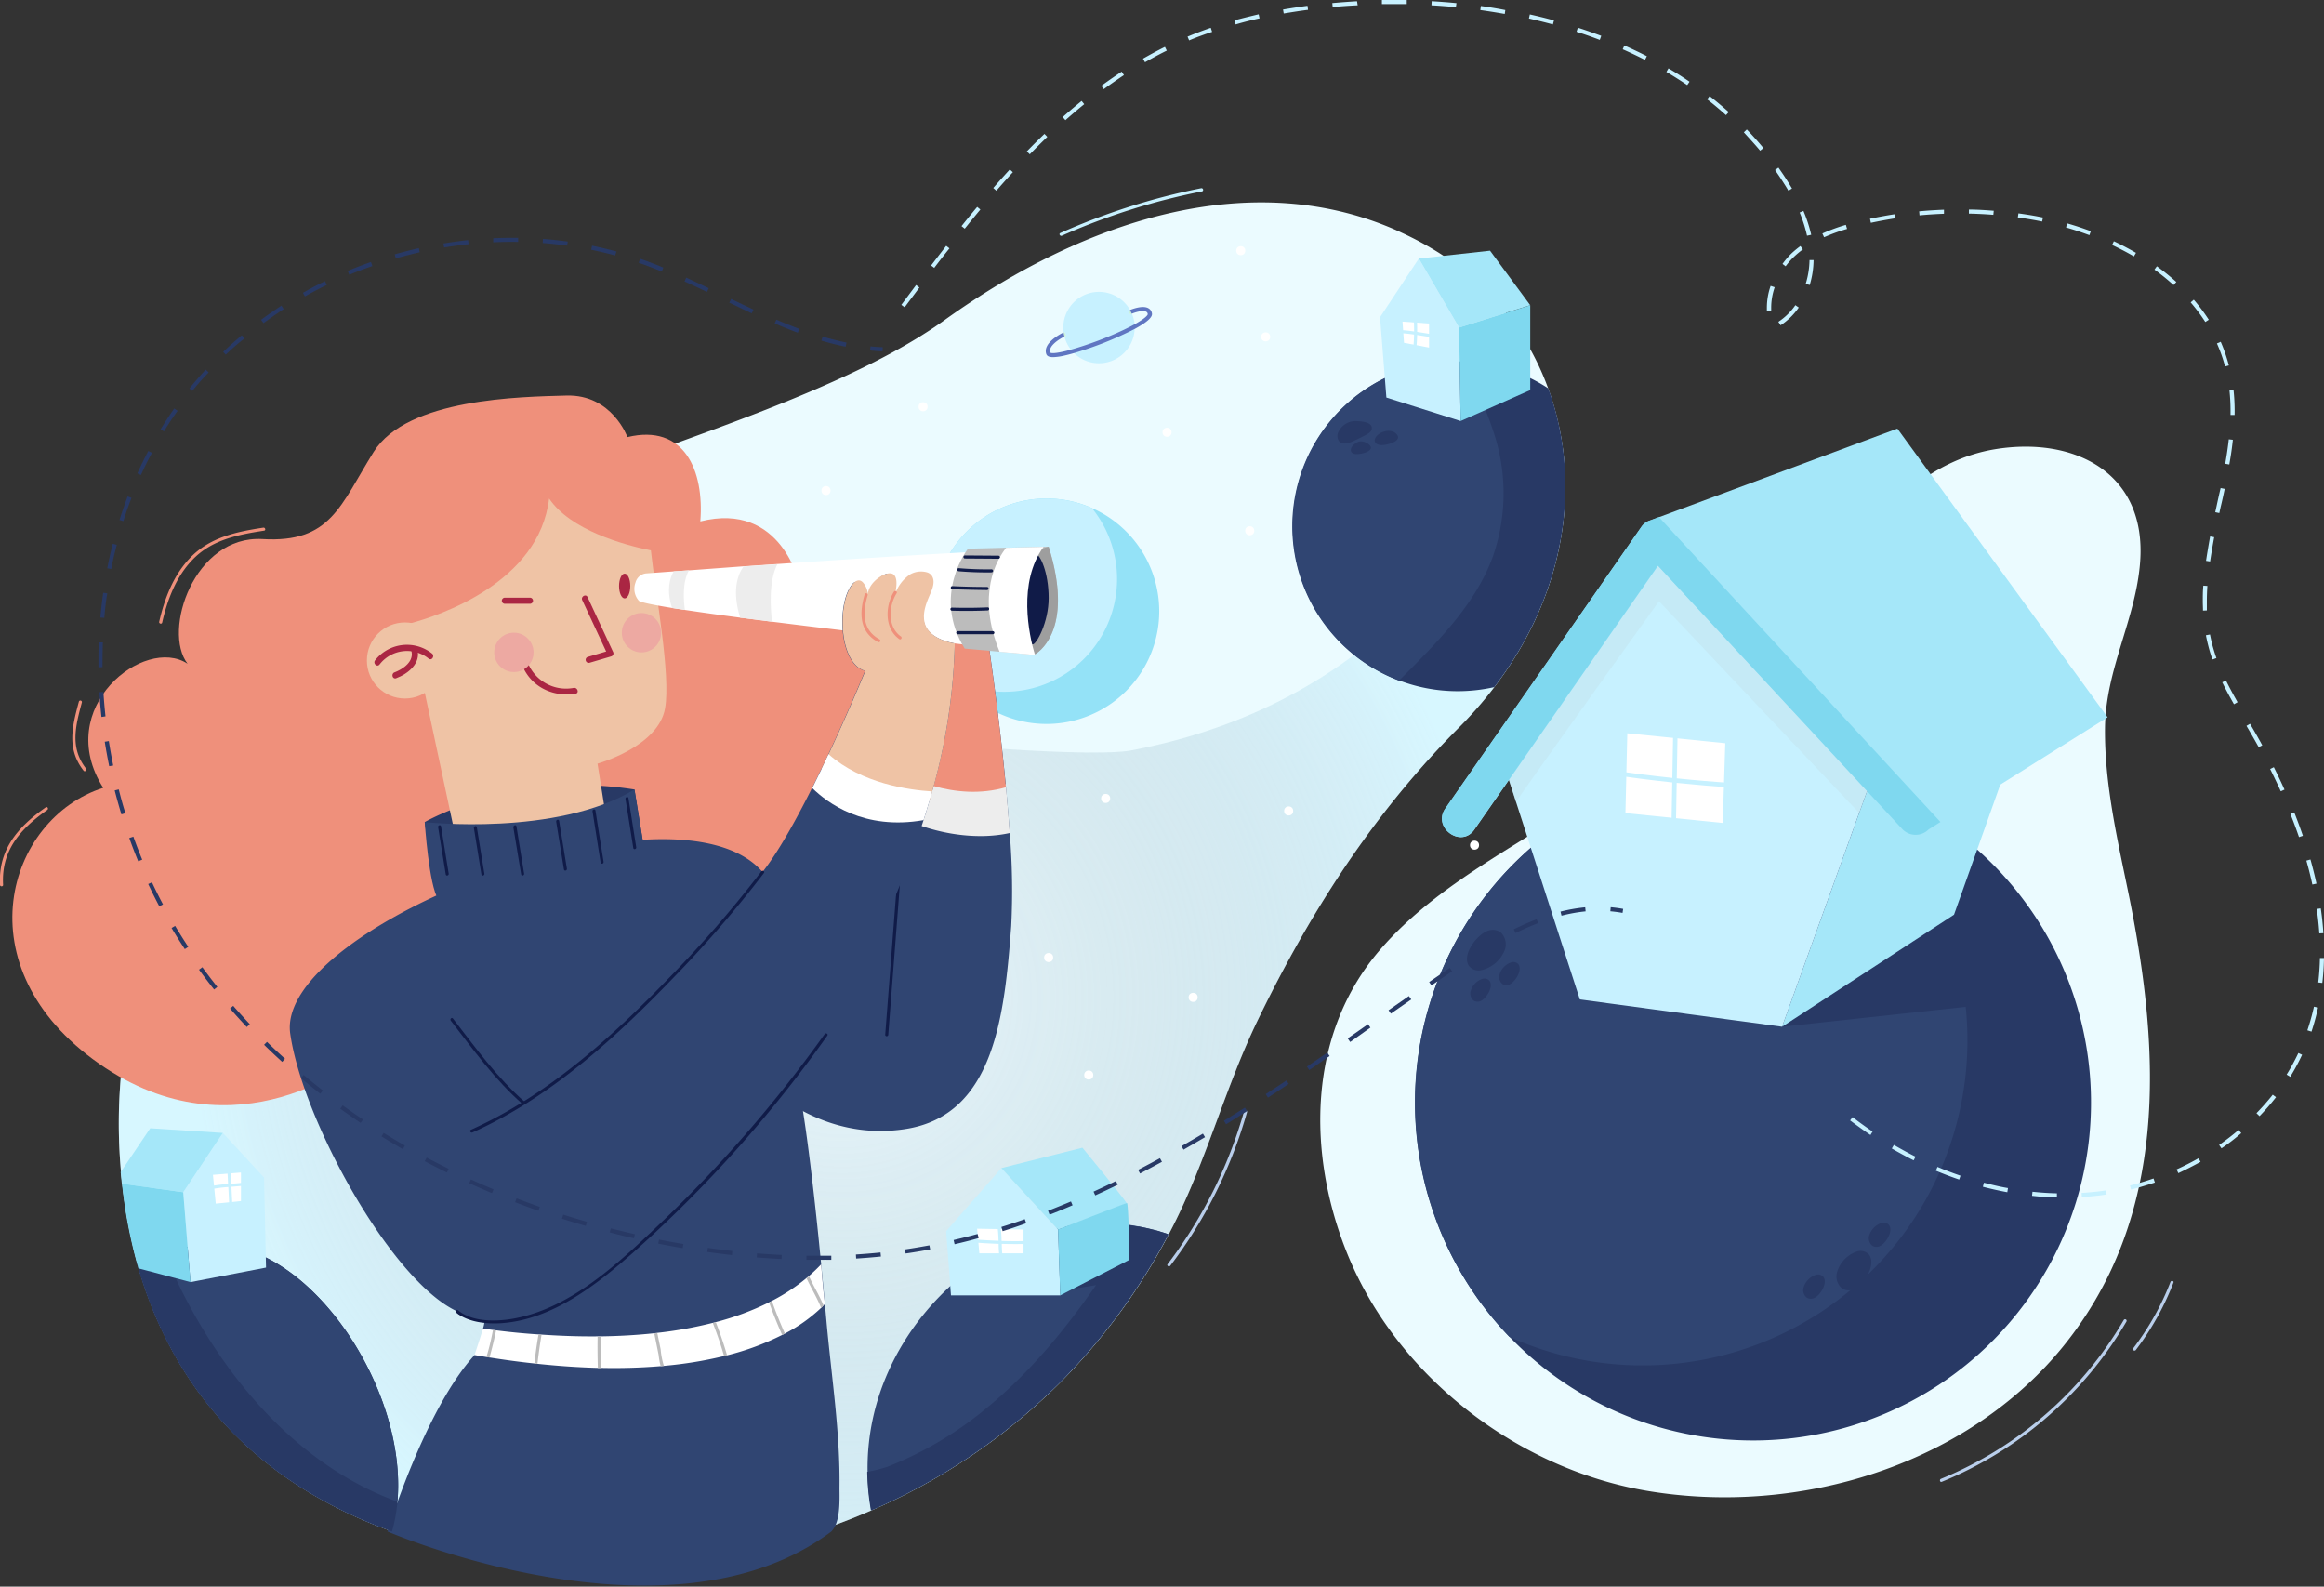 <svg xmlns="http://www.w3.org/2000/svg" viewBox="0 0 570.78 389.64">
    <rect x="0" y="0" width="570.78" height="389.64" fill="#333333" stroke="none"/>
    <defs>
        <radialGradient id="Degradado_sin_nombre_29" cx="206.8" cy="244.93" r="159.89" gradientUnits="userSpaceOnUse"><stop offset="0" stop-color="#4b596d" stop-opacity="0" /><stop offset="1" stop-color="#b9efff" /></radialGradient>
        <style>
            .cls-2 {
                fill: #ebfbff
            }

            .cls-3 {
                fill: none
            }

            .cls-4 {
                fill: #c7f1ff
            }

            .cls-7 {
                fill: #b9ceeb
            }

            .cls-8 {
                fill: #c7f0db
            }

            .cls-10 {
                fill: #fff
            }

            .cls-12 {
                fill: #ef907b
            }

            .cls-13 {
                fill: #283965
            }

            .cls-14 {
                fill: #efc3a5
            }

            .cls-15 {
                fill: #aa2643
            }

            .cls-16 {
                fill: #eda9a2
            }

            .cls-17 {
                fill: #304572
            }

            .cls-18 {
                fill: #101b48
            }

            .cls-19 {
                fill: #ededed
            }

            .cls-20 {
                fill: #bcbcbc
            }

            .cls-22 {
                fill: #a5e7f9
            }

            .cls-23 {
                fill: #7fd8ef
            }
        </style>
    </defs>
    <g style="isolation:isolate"><g id="Layer_2" data-name="Layer 2"><g id="OBJECTS"><path class="cls-2" d="M367 168.74a99.47 99.47 0 01-8.59 9.82q-7 7-13.36 14.64c-14.55 17.44-26.32 37-36.2 57.44-7.68 15.89-12.14 32.89-19.88 48.69q-.93 1.9-1.92 3.77a151.32 151.32 0 01-27 36.75 149.7 149.7 0 01-46 31.05c-36.61 16-79.58 18.66-116.86 5.51l-.8-.29c-39-14-55.89-41.16-62.78-66.28A132.11 132.11 0 0131 254.12s20.72-73.22 49.57-103.57c6.3-6.63 15.19-12.45 25.65-17.78 37.42-19.09 94.93-32 125.83-54.21 36-25.81 76.64-37.38 111.3-21.84l.87.41a79.92 79.92 0 019.25 5c.68.44 1.35.87 2 1.33l.43.29a65.08 65.08 0 0117.46 17.92 66.06 66.06 0 016.86 13.69 67.9 67.9 0 012.75 9.66c4.23 20.32-.45 43.39-15.97 63.72z" /><path class="cls-3" d="M367.11 169.14a99.47 99.47 0 01-8.59 9.82q-7 7-13.36 14.64c-14.55 17.44-26.32 37-36.2 57.44-7.68 15.89-12.14 32.89-19.88 48.69q-.93 1.9-1.92 3.77a151.32 151.32 0 01-27 36.75 149.7 149.7 0 01-46 31.05c-36.61 16-79.58 18.66-116.86 5.51l-.8-.29c-39-14-55.89-41.16-62.78-66.28a132.11 132.11 0 01-2.48-55.72S51.87 181.31 80.72 151s111.95-43.66 151.48-72c36-25.81 76.64-37.38 111.3-21.84l.87.41a79.92 79.92 0 019.25 5c.68.44 1.35.87 2 1.33l.43.29a65.08 65.08 0 0117.46 17.92 66.06 66.06 0 016.89 13.69c8.18 22.38 4.8 49.71-13.29 73.34z" /><path class="cls-4" d="M295 46.22a163.8 163.8 0 00-34.58 11c-.45.2-.06.85.38.66A162.9 162.9 0 01295.22 47c.48-.14.28-.88-.22-.78z" /><path d="M367 168.74a99.47 99.47 0 01-8.59 9.82q-7 7-13.36 14.64c-14.55 17.44-26.32 37-36.2 57.44-7.68 15.89-12.14 32.89-19.88 48.69q-.93 1.9-1.92 3.77a151.32 151.32 0 01-27 36.75 149.7 149.7 0 01-46 31.05c-36.61 16-79.58 18.66-116.86 5.51l-.8-.29c-38.16-13.71-55.14-40-62.32-64.64-.16-.55-.31-1.09-.47-1.64a120.29 120.29 0 01-3.57-19.16c-.11-1-.2-1.9-.28-2.84A128.76 128.76 0 0131 254.12s20.72-73.22 49.57-103.57c6.3-6.63 15.19-12.45 25.65-17.78A180.11 180.11 0 00141 155.22c24.07 12 50.18 19.37 76.38 25.42 10.81 2.5 51.55 5.35 60.46 3.65 76-14.55 91.87-74.84 105.12-79.23 4.24 20.28-.44 43.35-15.96 63.68z" style="mix-blend-mode:multiply" opacity=".4" fill="url(#Degradado_sin_nombre_29)" /><path d="M284.71 150.11a27.68 27.68 0 11-16.52-25.34 27.7 27.7 0 0116.52 25.34z" fill="#94e2f7" /><path class="cls-4" d="M274.35 142.19a27.69 27.69 0 01-38.86 25.35 27.69 27.69 0 0132.69-42.76 27.57 27.57 0 016.17 17.41z" /><path class="cls-7" d="M305.55 272.89a112.52 112.52 0 01-18.78 37.55c-.3.39.36.77.66.38a113.08 113.08 0 0018.85-37.73.38.38 0 00-.73-.2z" /><path class="cls-4" d="M278.67 80.44v.35a8.77 8.77 0 01-14.89 5.92 9.49 9.49 0 01-.74-.82 8.9 8.9 0 01-1.61-3.23l.44-.21-.41-.92-.23.11a9.35 9.35 0 01-.08-1.2 8.77 8.77 0 0116.41-4.3l-.39.15.42.93c.12-.06.26-.11.42-.17a8.75 8.75 0 01.65 2.62q.01.39.01.77z" /><path class="cls-8" d="M261.86 82.45l-.44.21a8.73 8.73 0 01-.2-1l.23-.11zM278 77.05c-.15.06-.29.11-.42.17l-.42-.93.39-.15a9.52 9.52 0 01.45.91z" /><path d="M282.93 77.05c.11 1-1.65 2.33-4.27 3.74a85.44 85.44 0 01-14.89 5.92c-.88.25-1.67.46-2.36.61a13.81 13.81 0 01-2.77.39c-1 0-1.51-.26-1.68-.79-.85-2.6 3.21-4.77 4.26-5.28a8.73 8.73 0 00.2 1c-1.44.73-4 2.4-3.49 3.94.39.34 2.35.05 5.1-.71a86 86 0 0013-4.89c1-.49 1.87-.92 2.58-1.32 2.66-1.46 3.29-2.28 3.27-2.5a.66.66 0 00-.34-.59c-.73-.43-2.43 0-3.58.47a9.52 9.52 0 00-.45-.91c.93-.37 3.25-1.17 4.53-.44a1.7 1.7 0 01.89 1.36z" fill="#6076c2" /><circle class="cls-10" cx="226.71" cy="99.89" r="1.11" /><circle class="cls-10" cx="310.86" cy="82.73" r="1.11" /><circle class="cls-10" cx="286.63" cy="106.15" r="1.11" /><circle class="cls-10" cx="267.4" cy="264" r="1.11" /><circle class="cls-10" cx="271.55" cy="196.08" r="1.11" /><circle class="cls-10" cx="293.04" cy="244.93" r="1.11" /><circle class="cls-10" cx="202.87" cy="120.47" r="1.11" /><circle class="cls-10" cx="306.94" cy="130.34" r="1.11" /><circle class="cls-10" cx="257.55" cy="235.15" r="1.11" /><circle class="cls-10" cx="316.5" cy="199.15" r="1.11" /><circle class="cls-10" cx="304.73" cy="61.56" r="1.11" /><path d="M385.49 180.18c.11.13.1.14 0 0s-.01.02 0 0z" style="mix-blend-mode:multiply" opacity=".44" fill="#c7f0db" /><path class="cls-12" d="M154.1 107.34s-3.78-10.52-15-10.2S100 97.8 91.76 111s-10.51 22.36-27.28 21.38S39.82 154.92 46.07 163c-10.52-7-33.22 10.74-20.72 30.47-23.68 7.56-34.86 44.07-1 67.75s63.8-1.32 63.8-1.32l70.05-21.71 30.91-18.09 26 16.12 20.72-25.56L223 163.87l-26.64-20.32S192.12 123 172 128.05c1-12.49-3.92-24.05-17.9-20.71z" /><path class="cls-3" d="M153.83 107.5s-3.15-10.69-14.34-10.36-39.17.66-47.37 13.86-10.51 22.36-27.28 21.38S40.17 154.92 46.42 163c-10.52-7-33.22 10.77-20.72 30.5-23.68 7.56-34.86 44.07-1 67.75s63.8-1.32 63.8-1.32l70.05-21.71 30.91-18.09 26 16.12 20.72-25.56-12.83-46.82-26.64-20.32s-4.24-20.54-24.34-15.49c.03-13.06-4.86-24.06-18.54-20.56z" /><path class="cls-12" d="M64.67 129.58c-6.65 1-13.19 2.39-18 7.44-4.1 4.29-6.27 10-7.57 15.66-.11.48.62.68.73.2 1.27-5.55 3.37-11.14 7.37-15.33 4.73-5 11.19-6.24 17.67-7.24.48-.07.28-.8-.2-.73zM21.11 188.71c-4-5.13-2.52-10.51-1-16.23a.38.38 0 00-.73-.2c-1.65 6.11-3.06 11.6 1.17 17 .33.35.86-.19.56-.57zM11.25 198.25C4.49 203-.46 208.55 0 217.29c0 .49.79.49.76 0-.48-8.49 4.28-13.76 10.84-18.38.4-.28.05-.91-.35-.66z" /><path class="cls-13" d="M104.32 201.88s21.9-12.73 51.51-8l2.73 16.83s-.72 22.31-49.76 15a233.43 233.43 0 01-4.48-23.83z" /><path class="cls-14" d="M163.35 173.91c-1.63 9.52-16.6 13.62-16.6 13.62l2.48 15.6.42 2.62c-12.77 10.38-37.46 1.19-37.46 1.19L100.7 153.1c7-1.87 31.71-9.93 34.16-30.68 5.24 7.77 18.25 11.37 25 12.75 1.14 10.61 4.91 30.51 3.49 38.74z" /><path class="cls-15" d="M143 147.37l6.27 13.47.45-1.1-5.33 1.57a.75.75 0 00.4 1.45l5.33-1.57a.76.76 0 00.45-1.1l-6.27-13.47c-.41-.87-1.7-.11-1.3.76zM127.87 162.23c1.75 6 7.45 9.08 13.45 8.15 1-.15.55-1.59-.4-1.45a10.11 10.11 0 01-11.61-7.1.75.75 0 00-1.45.4zM124 148.27h6.16a.75.75 0 000-1.5H124a.75.75 0 000 1.5z" /><ellipse class="cls-15" cx="153.42" cy="143.91" rx="1.38" ry="3.04" /><circle class="cls-14" cx="99.45" cy="162.2" r="9.34" /><path class="cls-15" d="M93.2 163.21a8.5 8.5 0 0112.11-1.45c.78.57 1.53-.73.76-1.3a9.92 9.92 0 00-13.93 1.68c-.61.74.44 1.8 1.06 1.06z" /><path class="cls-15" d="M101 159.72c.83 2.67-2 4.6-4.11 5.39-.9.33-.51 1.78.4 1.45 2.88-1.07 6.25-3.7 5.16-7.23-.28-.92-1.73-.53-1.45.4z" /><circle class="cls-16" cx="126.21" cy="160.21" r="4.83" /><path class="cls-3" d="M149.23 203.13c-13.46 1.53-18.44-13-18.44-13l16-2.6z" /><circle class="cls-16" cx="157.55" cy="155.38" r="4.83" /><path class="cls-17" d="M248.36 227.42c-1.65 21.87-4.13 46.2-25.63 49.78s-35.83-11.85-35.83-11.85l20.34-32.25 6.5-34.25 1.9-10L216 187l6.48-34.12 20.11 3.9s2.62 17.22 4.41 35.78c0 .25.05.52.07.77.35 3.74.67 7.53.92 11.23a172.88 172.88 0 01.37 22.86z" /><path class="cls-18" d="M220.41 215.3l-3 38.82c0 .48.71.48.75 0l3-38.82c0-.48-.71-.48-.75 0z" /><path class="cls-19" d="M248 204.56c-8.33 1.89-19.93.29-29.85-5.41-1.75-1-3.29.58-4.39-.3l1.9-10a20.24 20.24 0 012.36-.65s11.86 6.68 29 4.37c0 .25.05.52.07.77.33 3.73.64 7.52.91 11.22z" /><path class="cls-12" d="M247.06 193.33c-12.52 3.62-24.78-2.38-31.07-6.34l6.48-34.12 20.11 3.9s2.7 17.7 4.48 36.56z" /><path class="cls-3" d="M248 204.56c-.25-3.7-.57-7.49-.92-11.23-8.89 3.42-22.42-1.66-22.42-1.66l-17 41.44-20.34 32.25s14.33 15.43 35.83 11.85 23.6-27.91 25.25-49.78a172.88 172.88 0 00-.4-22.87z" /><path class="cls-10" d="M254.53 159.52a1.62 1.62 0 01-1.43.59c-5.89-.65-38-4.21-63.48-7.43l-7.84-1c-5.09-.67-9.72-1.32-13.57-1.9-1.13-.16-2.21-.33-3.19-.49-4.7-.76-7.7-1.38-8.11-1.76a4.39 4.39 0 01-.84-4.43 3 3 0 012.71-2.29l6.65-.49 3.74-.25 13.44-1 8.33-.56c22.08-1.5 49.35-3.22 63.8-3.68a1.65 1.65 0 011.57 1c5.41 11.75.76 20.67-1.78 23.69z" /><path class="cls-19" d="M168.21 149.77c-.32-2.28-.67-6.75 1-9.71l-3.74.25c-1 1.71-1.82 4.64-.41 9zM189.62 152.68l-7.84-1c-2-6.52-.7-10.39.82-12.56l8.33-.56c-2.16 4.11-1.7 10.88-1.31 14.12z" /><path class="cls-20" d="M254.27 160.64l-.12.07-.18.1-8.46-.76-8.58-.77c-8.15-13.15.82-24.54.82-24.54l9.37-.23 9.19-.23h1.25c6.03 19.31-1.64 25.33-3.29 26.36z" /><path d="M254.27 160.64c-.89-1.53-1.95-4.39-2.24-9.57-.53-9.49 2.23-14.79 2.23-14.79a5.05 5.05 0 013.29-2c6.04 19.31-1.63 25.33-3.28 26.36z" fill="#9e9e9e" /><path class="cls-18" d="M257.55 146.86c0 6-3 11.4-3.93 11.4s-1.62-5.13-1.62-10.77 1.6-11.35 2.5-11.35 3.05 4.32 3.05 10.72z" /><path class="cls-10" d="M247.11 134.52c-2.32 2.93-7.35 11.49-1.61 25.54l8.46.76.18-.1c-1.42-4.86-4.21-17.62 2.16-26.43z" /><path class="cls-18" d="M245.2 136.46l-8.2-.06a.38.38 0 000 .76l8.21.06a.38.38 0 00-.01-.76zM243.52 139.81q-4 .06-8.05-.28c-.49 0-.48.72 0 .76q4 .34 8.05.28a.38.38 0 000-.76zM242.41 144.14q-4.27 0-8.53-.2c-.49 0-.49.74 0 .76q4.26.15 8.53.2a.38.38 0 000-.76zM242.57 149.15q-4.38.19-8.77.06a.38.38 0 000 .76q4.38.13 8.77-.06c.48-.02.49-.78 0-.76zM243.84 155h-8.61a.38.38 0 000 .76h8.61a.38.38 0 000-.76z" /><path class="cls-17" d="M104.32 201.88s32.37 3.61 51.51-8l2.32 14.3s-46.4 18.55-50.5 12.68c-2.31-3.31-3.33-18.98-3.33-18.98z" /><path class="cls-17" d="M234.49 158a143.7 143.7 0 01-5.56 36.34c-.21.79-.44 1.58-.67 2.36-.46 1.57-.93 3.14-1.43 4.68-10.43 32.78-28.15 59.26-31.21 62.76-.52.59 1.25 6.57 1.4 7.52.58 3.54 1.08 7.1 1.54 10.66 1.81 14 3.16 28.07 4.42 42.13 1.21 13.48 3.39 27.28 3.2 40.81 0 3 .32 8.5-2 10.84-39.83 29.87-109 0-109 0s9.11-29.93 21.38-43.34c2-2.14 1.66-5 2.07-6.5a9 9 0 00.36-1.66c-2.2-.55-7.24-1.5-6.75-2.57-.42-.19-.83-.41-1.26-.65-16-8.84-36.77-46.93-39.7-67.56-3.75-26.42 94.54-64.53 116-39.68 3.78-4.78 8.15-12.61 12.17-20.64.77-1.54 1.53-3.09 2.27-4.63.6-1.24 1.18-2.46 1.74-3.67 5.16-11 9-20.44 9-20.44-6.48-1.72-7-16.54-3.2-21.22 2.82-3.49 2.92 8.41 2.92 8.41s1.56-10 5.51-11 1.15 10 1 10.7c.26-.63 1.61-7.35 6.68-7.35 2.18 0 .6 4.3 1.6 8.57s7.52 5.13 7.52 5.13z" /><path class="cls-18" d="M112 322.31c3 2.47 7.63 2.88 11.29 2.62 12.42-.9 23.35-9.51 32.29-17.4a314.93 314.93 0 0047.62-53.21c.28-.39-.37-.77-.65-.38a326.32 326.32 0 01-41.23 47.31c-9.93 9.41-21.63 20.34-35.7 22.65-4.07.67-9.69.72-13.09-2.11-.37-.31-.9.22-.53.53zM187 214a284.91 284.91 0 01-22.48 25.94c-14.17 14.69-30.05 29.09-48.87 37.51-.44.2-.06.84.38.65 18.86-8.44 34.82-22.9 49-37.62a287.07 287.07 0 0022.6-26.09c.29-.39-.36-.76-.65-.38z" /><path class="cls-18" d="M110.71 250.65c5.43 7 10.91 14.62 17.62 20.47.36.32.89-.21.53-.53-6.71-5.85-12.19-13.46-17.62-20.47-.3-.38-.82.15-.53.53zM153.62 196.18l1.92 12.08c.08.48.8.27.72-.2L154.35 196c-.08-.48-.8-.27-.72.2zM145.52 199.24l2 12.6c.08.48.8.27.72-.2l-2-12.6c-.08-.48-.8-.27-.72.2zM136.6 201.77l1.91 11.76c.08.48.8.27.72-.2l-1.91-11.76c-.08-.48-.8-.27-.72.2zM126.07 203.12l1.93 11.63c.08.48.8.27.72-.2l-1.88-11.63c-.08-.48-.8-.27-.72.2zM116.39 203.34l1.85 11.42c.08.48.8.27.72-.2l-1.85-11.42c-.08-.48-.8-.27-.72.2zM107.6 203.12l1.88 11.63c.08.48.8.27.72-.2l-1.88-11.63c-.08-.48-.8-.27-.72.2z" /><path class="cls-14" d="M234.5 158a146.26 146.26 0 01-6.23 38.7c-12.19 2.27-21.42-3.43-26.5-7.83 6-12.48 10.76-24.11 10.76-24.11-6.48-1.72-7-16.54-3.2-21.22.75-.93 1.78-1.5 2.69-.41a5 5 0 011.15 3c-.08-2.34 2.57-4.67 4.59-5.22 3.84-1.05 2 5.34 1.8 6a9.48 9.48 0 014-5.87 5.41 5.41 0 014.16-.47 2.18 2.18 0 011.21.94c.93 1.63-.22 3.71-.85 5.23-.78 1.87-1.49 4.05-1 6.09.92 4.3 7.42 5.17 7.42 5.17z" /><path class="cls-12" d="M221.26 156.3c-3.35-2.35-3-7.54-1.05-10.61.26-.42-.4-.8-.66-.38-2.17 3.47-2.36 9.07 1.32 11.65.41.28.79-.38.39-.66zM216 157c-4.31-2.35-4.13-6.72-2.89-10.87a.38.38 0 00-.73-.2c-1.35 4.52-1.39 9.2 3.24 11.73.47.26.85-.4.38-.66z" /><path class="cls-10" d="M228.93 194.36c-.21.79-.44 1.58-.67 2.36-.46 1.57-.93 3.14-1.43 4.68-14.59 2.57-23.65-4.23-27.34-7.88.77-1.54 1.53-3.09 2.27-4.63.6-1.24 1.18-2.46 1.74-3.67 8.13 7.21 19.74 8.78 25.43 9.14z" /><path class="cls-3" d="M229.21 193.58q.32-1.2.63-2.4c.2-.77.39-1.55.58-2.33s.36-1.48.52-2.23.37-1.67.54-2.51.3-1.43.44-2.14.32-1.73.48-2.6c.13-.7.25-1.41.37-2.11.14-.88.27-1.76.39-2.63.1-.71.21-1.41.3-2.12.11-.88.2-1.75.3-2.63.08-.71.16-1.43.23-2.14.08-.88.14-1.76.2-2.64.05-.71.11-1.42.15-2.14.05-1 .07-2 .1-3 0-.58.05-1.16.06-1.73 0 0-6.49-.88-7.48-5.15-.47-2 .23-4.22 1-6.09.64-1.52 1.78-3.6.85-5.23a2.18 2.18 0 00-1.21-.94 5.41 5.41 0 00-4.16.47 8.81 8.81 0 00-3.4 4.15.43.43 0 00-.16-.09c.35-1.95.45-4.66-1.86-4.27h-.35c-2 .55-4.67 2.88-4.59 5.22v-.07a.33.33 0 000-.16 5 5 0 00-1.13-2.79c-.91-1.09-1.94-.51-2.69.41q-.18.22-.34.47c-3.39 5.13-2.73 19.09 3.54 20.75 0 0-3.86 9.45-9 20.44-.57 1.21-1.15 2.43-1.74 3.67-.74 1.54-1.5 3.09-2.27 4.63-4 8-8.39 15.86-12.17 20.64-5.63-6.51-16.53-8.69-29.48-7.9l-2-12.4c-19.14 11.62-51.51 8-51.51 8s.88 13.52 2.86 18.08c-21.11 9.68-37.47 22.81-35.9 33.88C74.21 274.7 95 312.8 111 321.64c.43.24.84.46 1.26.65-.49 1.07 4.55 2 6.75 2.57a9 9 0 01-.36 1.66c-.41 1.47-.11 4.36-2.07 6.5-12.27 13.42-21.38 43.35-21.38 43.35s69.16 29.87 109 0c2.35-2.35 2-7.88 2-10.84.19-13.53-2-27.33-3.2-40.81-1.26-14.06-2.61-28.12-4.42-42.13-.46-3.56-1-7.12-1.54-10.66-.16-.95-1.92-6.92-1.4-7.52a67.71 67.71 0 004.32-6.08c1.88-2.51 2.92-4 2.92-4l-.76.57a247.62 247.62 0 0024.74-53.28c.5-1.54 1-3.11 1.43-4.68l.06-.21c.21-.71.42-1.43.61-2.15.04-.32.16-.66.25-1z" /><path class="cls-10" d="M202.6 320.23l-.34.36c-.18.19-.39.39-.59.59a39 39 0 01-8.9 6.31c-.21.12-.44.23-.67.34a64.18 64.18 0 01-13.52 5l-.74.18a98.78 98.78 0 01-14.79 2.41l-.8.07a139.74 139.74 0 01-14.66.43h-.76c-4.57-.12-9.5-.44-14.78-1l-.75-.08q-5.29-.56-11.09-1.48l-.76-.11-2.91-.49c.92-2.75 1.66-5 2.07-6.5l2.45.34.76.1c3.08.39 6.62.76 10.45 1l.76.05c4.28.29 8.92.48 13.73.43h.76c4.3-.06 8.73-.29 13.15-.77l.75-.09a99.23 99.23 0 0013.65-2.46c.25-.05.5-.12.74-.18a67.13 67.13 0 0013.07-4.86c.23-.11.46-.23.68-.35a46.6 46.6 0 008.52-5.61l.6-.51a38.16 38.16 0 003-2.87c.26 3.26.47 5.95.92 9.75z" /><path class="cls-20" d="M121.83 326.73c-.44 2.24-1 4.45-1.61 6.65l-.76-.11q1-3.28 1.61-6.64zM133 327.82c-.4 2.36-.73 4.72-1 7.11l-.75-.08q.38-3.56 1-7.08zM147.59 335.95h-.76c-.08-2.56-.1-5.12-.06-7.68h.76q-.06 3.84.06 7.68zM163.06 335.45l-.8.07a20.34 20.34 0 01-.51-2.83l-1.06-5.22.75-.09.82 4a18.58 18.58 0 00.8 4.07zM178.58 332.86l-.74.18q-1.19-4.12-2.76-8.12c.25-.05.5-.12.74-.18 1.05 2.67 1.96 5.37 2.76 8.12zM192.77 327.5c-.21.12-.44.23-.67.34q-1.75-3.92-3.2-8c.23-.11.46-.23.68-.35.96 2.73 2.03 5.39 3.19 8.01zM202.26 320.6c-1-2.46-2.47-4.74-3.56-7.2l-.6.51c1.12 2.46 2.58 4.77 3.57 7.28z" /><path class="cls-13" d="M367 168.74a41 41 0 01-9 1 40.5 40.5 0 110-81h.13c1.17 0 2.3.05 3.44.15h.25a40.56 40.56 0 0118.44 6.49c8.18 22.39 4.79 49.73-13.26 73.36z" /><path class="cls-17" d="M366.63 136.73c-4.19 11.4-13 20.37-21.61 29-.48.47-.94.94-1.43 1.41A40.51 40.51 0 01358 88.73h.13c4.28 5.22 7.25 12.9 8.76 17.58a47.21 47.21 0 01-.26 30.42z" /><path class="cls-13" d="M328.85 105.82a2.24 2.24 0 00.13 2.66 2.13 2.13 0 001.81.38 8 8 0 002-.73c1-.46 1.93-.91 2.86-1.43.58-.32 1.21-.76 1.27-1.42.17-1.75-2.83-1.83-4-1.88a4.66 4.66 0 00-4.07 2.42zM337.84 107.46a1.37 1.37 0 00-.22.76 1.14 1.14 0 00.67.89 2.6 2.6 0 001.14.2c1.16 0 5.42-1 3.4-2.88-1.37-1.27-4.14-.43-4.99 1.03zM331.9 111a1.12 1.12 0 00.61.43c1.16.42 5.59-.61 3.74-2.25a3 3 0 00-2.39-.76c-.86.17-2.6 1.5-1.96 2.58z" /><path class="cls-3" d="M380.25 95.4a40.56 40.56 0 00-18.44-6.49h-.25c-1.13-.1-2.27-.15-3.44-.15H358a40.5 40.5 0 100 81 41 41 0 009-1c18.05-23.65 21.44-50.99 13.25-73.36z" /><path class="cls-4" d="M340.5 97.63l18.24 5.76-.39-22.95-9.88-16.95-9.53 14.4 1.56 19.74z" /><path class="cls-22" d="M348.47 63.49l17.49-1.93 9.87 13.39-17.48 5.49-9.88-16.95z" /><path class="cls-23" d="M358.35 80.44l.39 22.95 17.09-7.59V74.95l-17.48 5.49z" /><path class="cls-10" d="M344.46 78.98l.37 5.21 6.15 1.17v-5.91l-6.52-.47z" /><path class="cls-4" d="M353.36 82.33c-1.77-.24-3.53-.55-5.3-.82 0-1.15 0-2.29-.09-3.45 0-.49-.8-.49-.76 0 .08 1.12.1 2.23.1 3.34a38.77 38.77 0 00-4.36-.4.38.38 0 000 .76 38.75 38.75 0 014.35.4 42.43 42.43 0 01-.41 5.13c-.07.48.66.69.73.2a44.5 44.5 0 00.43-5.22c1.77.27 3.53.58 5.31.82.48.06.48-.7 0-.76z" /><path class="cls-17" d="M287 303.1a151.32 151.32 0 01-27 36.75 149.7 149.7 0 01-46 31.05 58.79 58.79 0 01-.92-9.47c-.57-35 31-62.39 59-61.11a53.51 53.51 0 017.6.87 52.64 52.64 0 017.32 1.91z" /><path class="cls-13" d="M284.85 302.43a1.1 1.1 0 00-.31-.13c-.5-.13-1-.26-1.57-.38-1.1-.28-2.22-.52-3.35-.73v.06c-2.53-.45-4.65-.73-4.65-.73l-1.12 8.31-.33.48-14.52 7.95 10.19-1.66c-7.59 10.93-16.12 21.26-26.34 29.74a89.32 89.32 0 01-24.93 14.88 37.15 37.15 0 01-4.93 1.22 58.79 58.79 0 00.92 9.47 149.7 149.7 0 0046-31.05 151.32 151.32 0 0027-36.75c-.61-.25-1.33-.47-2.06-.68z" /><path class="cls-3" d="M287 303.22A151.32 151.32 0 01260 340a149.7 149.7 0 01-46 31.05 58.78 58.78 0 01-.92-9.47c-.57-35 31-62.39 59-61.11a53.52 53.52 0 017.6.87 52.65 52.65 0 017.32 1.88z" /><path class="cls-4" d="M233.56 318.11h26.85l-.54-16.17-13.93-15.09-13.57 15.5 1.19 15.76z" /><path class="cls-22" d="M245.94 286.85l19.91-5s9.67 11.75 10.88 13.63c-.74.47-16.87 6.5-16.87 6.5z" /><path class="cls-23" d="M259.86 301.94l.54 16.17 17-8.74s-.2-14-.63-13.94-16.91 6.51-16.91 6.51z" /><path class="cls-10" d="M251.38 307.78h-10.85l-.55-6.04 11.4.2v5.84z" /><path class="cls-4" d="M252.48 304.74c-2.19.08-4.34.07-6.49 0a32.15 32.15 0 00-.31-4c-.08-.48-.81-.28-.73.2a29.86 29.86 0 01.29 3.76c-2.12-.08-4.23-.2-6.38-.37-.49 0-.49.72 0 .76 2.16.17 4.29.29 6.41.37 0 1 .07 2 .18 3 .05.48.81.49.76 0-.11-1-.15-2-.18-3 2.14.06 4.28.07 6.47 0 .5.02.5-.74-.02-.72z" /><path class="cls-13" d="M97.61 368.78a38.91 38.91 0 01-1.34 7.34c-39-14-55.89-41.16-62.78-66.28a46.88 46.88 0 016.81-2.45 47.65 47.65 0 0112.63-1.7c23.41 0 47.14 35.41 44.68 63.09z" /><path class="cls-17" d="M97.61 368.78c-35.66-13.09-52.84-50.18-57.31-61.39a47.65 47.65 0 0112.63-1.7c23.41 0 47.14 35.41 44.68 63.09z" /><path class="cls-3" d="M52.93 305.69a47.65 47.65 0 00-12.63 1.7 46.88 46.88 0 00-6.81 2.45c6.89 25.12 23.78 52.26 62.78 66.28a38.91 38.91 0 001.34-7.34c2.46-27.68-21.27-63.09-44.68-63.09z" /><path class="cls-4" d="M46.79 314.86L45 292.78l9.73-14.56 10.13 10.97.48 22.1-18.55 3.57z" /><path class="cls-22" d="M29.92 290.68l15.08 2.1 9.73-14.56-17.83-1.15-7.26 10.77.28 2.84z" /><path class="cls-23" d="M46.79 314.86L34 311.48c-.16-.55-.31-1.09-.47-1.64a120.29 120.29 0 01-3.57-19.16l15.04 2.1z" /><path class="cls-10" d="M52.3 288.51l.69 7.07 6.19-.63v-7.01l-6.88.57z" /><path class="cls-4" d="M60.88 290.25c-1.35.24-2.73.35-4.1.45l-.21-4.12c0-.49-.78-.49-.76 0l.21 4.18a34.62 34.62 0 00-4.14.51c-.48.1-.28.83.2.73a33.68 33.68 0 014-.5l.23 4.53c0 .49.78.49.76 0l-.23-4.59c1.43-.11 2.86-.22 4.26-.47.46-.07.26-.8-.22-.72z" /><circle class="cls-10" cx="362.15" cy="207.55" r="1.11" /><circle class="cls-10" cx="488.67" cy="140.39" r="1.11" /><circle class="cls-10" cx="476.35" cy="116.65" r="1.11" /><circle class="cls-10" cx="362.15" cy="274.04" r="1.11" /><path class="cls-2" d="M427.28 167.48c-11.6 9.19-23.16 18.34-35.21 26.95-17.63 12.6-38.55 22-53 38.67-18 20.73-18.15 50.2-8.15 74.83 12.17 30 41.64 52.71 73.37 58.14 32.67 5.59 68.93-3.31 93.56-26a88.67 88.67 0 008.81-9.35c25.91-31.91 24-72.08 16.33-110.2-2.78-13.72-6.13-27.56-6-41.64.12-14.55 7.55-26.66 8.63-40.85 1.66-22-16.26-30.93-35.74-27.69-30.16 5.03-45.07 43.25-62.6 57.14z" /><path class="cls-3" d="M427.28 168.28c-11.6 9.19-23.16 18.34-35.21 26.95-17.63 12.6-38.55 22-53 38.67-18 20.73-18.15 50.2-8.15 74.83 12.17 30 41.64 52.71 73.37 58.14 32.67 5.59 68.93-3.31 93.56-26a88.67 88.67 0 008.81-9.35c25.91-31.91 24-72.08 16.33-110.2-2.78-13.72-6.13-27.56-6-41.64.12-14.55 7.55-26.66 8.63-40.85 1.66-22-16.26-30.93-35.74-27.69-30.16 5.03-45.07 43.25-62.6 57.14z" /><path class="cls-13" d="M513.13 279.17a83 83 0 11-74.18-91 81.28 81.28 0 019.58 1.55 83 83 0 0164.6 89.45z" /><path class="cls-17" d="M482.79 263.62A79.8 79.8 0 01370.7 328.3 83 83 0 01439 188.19a81.28 81.28 0 019.58 1.55 79.72 79.72 0 0134.21 73.88z" /><path class="cls-13" d="M437.68 252.14l53.45-5.79-11.22-21.72-42.23 27.51zM360.43 236.48a2.86 2.86 0 00.25.59 3 3 0 003 1.21 8.16 8.16 0 005.75-4.64 4.07 4.07 0 00-.77-4.59 3.3 3.3 0 00-3.09-.53c-2.42.74-6.03 5.04-5.14 7.96zM373.09 237.1a1.58 1.58 0 00-.18-.31 1.66 1.66 0 00-1.73-.47 4.49 4.49 0 00-2.86 2.89 2.24 2.24 0 00.7 2.46 1.82 1.82 0 001.72.1c1.26-.56 3.01-3.13 2.35-4.67zM459.36 308.65a2.67 2.67 0 00-.3-.52 2.82 2.82 0 00-2.95-.81 7.65 7.65 0 00-4.87 4.92 3.81 3.81 0 001.19 4.19 3.1 3.1 0 002.93.17c2.22-.94 5.13-5.33 4-7.95zM464.12 301.14a1.66 1.66 0 00-.19-.32 1.75 1.75 0 00-1.82-.5 4.74 4.74 0 00-3 3 2.36 2.36 0 00.74 2.6 1.92 1.92 0 001.81.11c1.34-.55 3.17-3.27 2.46-4.89zM448 313.88a1.66 1.66 0 00-.18-.32 1.75 1.75 0 00-1.82-.5 4.74 4.74 0 00-3 3 2.36 2.36 0 00.74 2.6 1.92 1.92 0 001.81.11c1.38-.56 3.18-3.27 2.45-4.89zM366 241.16a1.58 1.58 0 00-.18-.31 1.66 1.66 0 00-1.73-.47 4.49 4.49 0 00-2.86 2.89 2.24 2.24 0 00.7 2.46 1.82 1.82 0 001.72.1c1.3-.56 3-3.13 2.35-4.67z" /><circle class="cls-3" cx="430.57" cy="270.07" r="83.06" transform="rotate(-84.19 430.58 270.07)" /><path class="cls-22" d="M437.68 252.14l42.23-27.51 18.8-52.86-38.98 19.26-22.05 61.11z" /><path class="cls-4" d="M459.73 191.03l-3.12 8.63-18.93 52.48-49.67-6.7-15.67-48.5-2.65-8.19 36.36-52.21 53.68 54.49z" /><path d="M459.73 191l-3.12 8.64-49.16-52s-29.28 40.8-35.12 49.25l-2.64-8.19 36.36-52.2z" style="mix-blend-mode:multiply" fill="#c1e1ea" opacity=".44" /><path class="cls-10" d="M399.67 180.08l-.46 19.6 23.9 2.42.62-19.58-24.06-2.44z" /><path class="cls-4" d="M425.72 192.3q-7-.44-13.9-1.16l.2-11.08c0-.7-1.08-.82-1.09-.11l-.2 11.09q-7.57-.8-15.1-1.93c-.7-.1-.81 1-.11 1.09q7.58 1.14 15.19 1.94l-.21 11.61c0 .7 1.08.82 1.09.11l.21-11.61q6.89.71 13.81 1.15c.7.04.82-1.06.11-1.1z" /><path class="cls-22" d="M517.63 176.15l-41 25.71-2.89 1.81a4.51 4.51 0 01-6.51-.1q-30-32.33-60-64.64l-45.13 64.82c-3.24 4.65-10.34-.54-7.1-5.19l48.18-69.21a4 4 0 011.86-1.45l2.46-.91 58.5-21.74z" /><path class="cls-23" d="M476.58 201.86l-2.89 1.81a4.51 4.51 0 01-6.51-.1q-30-32.33-60-64.64l-45.13 64.82c-3.24 4.65-10.34-.54-7.1-5.19l48.18-69.21a4 4 0 011.86-1.45l2.46-.91z" /><path class="cls-13" d="M216.76 86.28c-1 0-2-.11-3.06-.21l.1-1c1 .1 2 .17 3 .2zM200 309.38h-1.94v-1H204.17v1c-1.4-.02-2.78 0-4.17 0zm-8.05-.2c-2-.1-4.07-.23-6.1-.39l.08-1c2 .16 4.06.29 6.06.39zm18.32-.11l-.06-1c2-.13 4.06-.29 6.05-.5l.1 1c-2.01.2-4.06.37-6.1.5zm-30.5-.86c-2-.23-4.05-.48-6.06-.77l.14-1c2 .28 4 .54 6 .76zm42.65-.39l-.15-1 1.12-.17c1.61-.25 3.25-.53 4.87-.83l.19 1c-1.63.31-3.28.59-4.91.84zm-54.75-1.31q-2.6-.44-5.19-.95l-.82-.16.2-1 .81.16q2.58.5 5.17.94zm66.77-1l-.23-1c1.95-.45 3.93-.95 5.89-1.48l.27 1c-1.97.57-3.97 1.07-5.92 1.52zm-78.74-1.42c-2-.45-4-.93-5.94-1.44l.25-1c2 .5 4 1 5.91 1.43zm90.54-1.78l-.3-1c1.91-.59 3.85-1.24 5.76-1.91l.34 1c-1.93.7-3.88 1.35-5.8 1.95zm-102.37-1.26c-1.94-.56-3.91-1.15-5.85-1.77l.31-1c1.93.61 3.88 1.21 5.82 1.76zm113.9-2.78l-.37-.94c1.86-.72 3.75-1.49 5.63-2.28l.4.93c-1.9.83-3.8 1.6-5.67 2.33zm-125.53-.93c-1.92-.67-3.85-1.38-5.73-2.11l.36-.95c1.88.72 3.79 1.43 5.7 2.1zM269 293.55l-.42-.92c1.82-.83 3.67-1.71 5.49-2.6l.45.91c-1.83.9-3.69 1.78-5.52 2.61zM120.83 293c-1.86-.78-3.74-1.6-5.6-2.44l.42-.92c1.84.84 3.72 1.66 5.57 2.43zM280 288.19l-.47-.9q2.69-1.4 5.36-2.86l.49.89q-2.72 1.47-5.38 2.87zm-170.25-.25c-1.82-.9-3.65-1.83-5.43-2.78l.48-.89c1.77.95 3.59 1.88 5.4 2.77zm180.94-5.6l-.5-.88q2.63-1.51 5.25-3.07l.52.87q-2.66 1.56-5.3 3.08zm-191.75-.14c-1.77-1-3.54-2.08-5.24-3.13l.53-.86c1.69 1.05 3.45 2.1 5.21 3.12zm202.19-6.11l-.53-.86q2.58-1.6 5.15-3.23l.54.86q-2.57 1.63-5.16 3.23zm-212.56-.34c-1.69-1.13-3.38-2.31-5-3.48l.59-.82c1.62 1.17 3.3 2.34 5 3.46zm222.85-6.21l-.55-.85q2.55-1.66 5.08-3.35l.56.84q-2.51 1.7-5.1 3.37zm-232.75-.94c-1.6-1.25-3.2-2.54-4.75-3.84l.65-.78c1.54 1.29 3.13 2.57 4.72 3.81zm242.89-5.83l-.57-.84 5-3.43.57.84zm-252.25-2c-1.5-1.36-3-2.77-4.45-4.19l.71-.72c1.43 1.39 2.92 2.79 4.43 4.14zm262.3-4.88L331 255l5-3.48.58.83zm-271-3.68c-1.4-1.49-2.78-3-4.1-4.54l.77-.66c1.31 1.51 2.68 3 4.07 4.5zm281-3.29l-.58-.83 5-3.48.58.83zM52.58 243c-1.26-1.59-2.51-3.22-3.7-4.87l.82-.6c1.19 1.63 2.42 3.26 3.68 4.83zm299-1l-.58-.83 4.6-3.17.47-.32.57.84-.47.32zm10.09-6.81l-.55-.85c1.85-1.18 3.56-2.22 5.22-3.19l.51.88c-1.61.91-3.31 1.97-5.14 3.12zm-316.28-2.11l-1-1.54c-.76-1.18-1.52-2.41-2.25-3.64l.87-.52c.73 1.22 1.48 2.43 2.23 3.61l1 1.53zm326.84-3.95l-.45-.91c1.92-.94 3.81-1.77 5.62-2.47l.36.95c-1.76.69-3.64 1.5-5.53 2.43zm11.28-4.26l-.25-1a41 41 0 016.07-1.06l.1 1a40 40 0 00-5.92 1.06zm-344.38-2.3c-.95-1.78-1.86-3.63-2.73-5.47l.92-.43c.86 1.83 1.77 3.66 2.71 5.43zm-5.19-11.07c-.77-1.87-1.51-3.79-2.19-5.71l1-.34c.68 1.9 1.41 3.81 2.18 5.66zM29.82 200c-.6-2-1.15-3.94-1.65-5.89l1-.25c.49 1.94 1 3.9 1.64 5.84zm-3-11.85c-.41-2-.78-4-1.09-6l1-.16c.31 2 .68 4 1.08 6zm-1.9-12.08c-.22-2-.39-4.07-.52-6.09l1-.06c.12 2 .3 4 .51 6zm-.74-12.2v-1.53c0-1.54 0-3.08.09-4.58h1c-.06 1.49-.08 3-.09 4.55v1.52zm1.47-12.13l-1-.09c.18-2 .41-4.08.7-6.08l1 .14c-.35 1.97-.55 3.99-.73 6.01zm1.7-12l-1-.19c.39-2 .84-4 1.34-6l1 .25c-.53 1.94-.98 3.93-1.37 5.92zm3-11.75l-1-.3c.61-1.94 1.29-3.89 2-5.78l.95.36a80.11 80.11 0 00-2 5.73zm4.31-11.32l-.92-.42c.84-1.86 1.74-3.71 2.69-5.5l.9.47c-.99 1.78-1.89 3.59-2.71 5.43zm5.65-10.71l-.87-.53c1.06-1.74 2.19-3.46 3.36-5.12l.83.58c-1.2 1.62-2.31 3.32-3.36 5.05zm7-9.91l-.79-.64c1.27-1.58 2.62-3.14 4-4.64l.74.69c-1.45 1.46-2.78 3-4.03 4.54zm8.2-8.9l-.7-.73c1.46-1.39 3-2.76 4.57-4.08l.65.78c-1.63 1.27-3.15 2.62-4.6 4zm152.19-2c-1.92-.39-3.92-.89-5.95-1.49l.29-1c2 .59 4 1.09 5.86 1.47zm-11.75-3.44c-1.81-.67-3.66-1.42-5.67-2.28l.4-.93c2 .86 3.84 1.59 5.63 2.26zM64.72 79.35l-.6-.82c1.63-1.2 3.32-2.37 5-3.47l.55.85C68 77 66.33 78.17 64.72 79.35zm119.91-2.41c-1.84-.86-3.67-1.73-5.51-2.62l.44-.91c1.83.88 3.66 1.76 5.5 2.61zM74.9 72.79l-.5-.88c1.77-1 3.59-2 5.42-2.84l.44.91a91.04 91.04 0 00-5.36 2.81zm98.73-1.1c-1.83-.88-3.67-1.74-5.51-2.58l.42-.92c1.85.84 3.69 1.71 5.53 2.59zm-87.84-4.22l-.39-.94c1.87-.78 3.79-1.52 5.71-2.19l.34 1c-1.9.66-3.81 1.36-5.66 2.13zm76.75-.78c-1.66-.68-3.28-1.31-4.82-1.86l-.85-.3.33-1 .86.3c1.55.56 3.19 1.19 4.86 1.88zm-65.32-3.23l-.28-1c2-.56 3.95-1.07 5.93-1.52l.22 1c-1.95.46-3.93.96-5.87 1.52zm53.87-.72c-1.93-.53-3.91-1-5.89-1.41l.2-1c2 .41 4 .89 6 1.42zm-42-1.95l-.17-1c2-.33 4-.61 6.06-.83l.11 1c-2.04.22-4.09.5-6.09.83zm30.19-.48c-2-.27-4-.49-6-.64l.08-1c2 .15 4.08.37 6.09.65zm-18.14-.8v-1c2-.1 4.09-.13 6.12-.1v1c-2.12-.04-4.15 0-6.17.09zM398.5 224.19c-1-.18-2-.31-3-.4l.09-1c1 .09 2.06.23 3.06.41z" /><path class="cls-4" d="M505.18 294.06c-2 0-4.07-.18-6.11-.4l.11-1c2 .21 4 .35 6 .39zm6.12-.11l-.06-1c1.33-.08 2.67-.2 4-.35q1-.12 2-.27l.15 1q-1 .15-2.05.28c-1.34.14-2.69.26-4.03.39zm-18.3-1.17c-2-.37-4-.82-6-1.34l.26-1c2 .52 3.95 1 5.9 1.32zm30.38-.66l-.25-1a65.94 65.94 0 005.78-1.72l.33 1c-1.89.6-3.87 1.23-5.83 1.72zm-42.2-2.45c-1.91-.65-3.83-1.38-5.72-2.17l.39-.93c1.86.78 3.76 1.5 5.65 2.15zM535 288.1l-.42-.92a66.34 66.34 0 005.38-2.74l.5.88c-1.81 1-3.65 1.94-5.46 2.78zm-65-3.15c-1.8-.9-3.61-1.88-5.37-2.91l.51-.87c1.75 1 3.54 2 5.32 2.88zm75.6-2.95l-.58-.83a63.8 63.8 0 004.78-3.68l.66.77a46.567 46.567 0 01-4.86 3.74zm-86.21-3.28c-1.68-1.13-3.35-2.34-5-3.58l.62-.8c1.59 1.23 3.24 2.42 4.9 3.54zm95.53-4.65l-.73-.7a58.67 58.67 0 004-4.54l.8.62a59.19 59.19 0 01-4.07 4.67zm7.54-9.65l-.86-.53a53.38 53.38 0 002.88-5.29l.92.43a54.26 54.26 0 01-2.94 5.44zm5.23-11.08l-1-.32a56.33 56.33 0 001.62-5.8l1 .22a57.51 57.51 0 01-1.62 5.95zm2.68-11.95l-1-.12c.23-2 .37-4 .41-6h1a61.21 61.21 0 01-.42 6.17zm-.74-12.17c-.13-2-.34-4-.64-6l1-.14c.3 2 .51 4.1.64 6.09zm-1.71-12c-.42-1.92-.91-3.9-1.47-5.87l1-.28c.56 2 1.06 4 1.48 5.93zm-3.28-11.65c-.64-1.87-1.35-3.78-2.11-5.68l.94-.38c.76 1.91 1.48 3.84 2.12 5.73zm-4.48-11.25c-.81-1.8-1.69-3.64-2.61-5.47l.91-.45c.92 1.84 1.81 3.7 2.62 5.51zm-5.42-10.84q-1.12-2-2.28-4l-.72-1.23.87-.51.72 1.23q1.17 2 2.29 4.06zm-6.07-10.53c-1.18-2.06-2.09-3.77-2.88-5.39l.91-.45c.78 1.59 1.69 3.29 2.85 5.33zm-5.29-11c-.39-1.1-.73-2.2-1-3.28-.23-.87-.43-1.77-.6-2.66l1-.19c.17.87.36 1.74.58 2.59.28 1 .61 2.12 1 3.19zm-2.32-12c0-.75-.05-1.51-.05-2.27 0-1.24 0-2.54.13-3.86l1 .07c-.09 1.3-.13 2.58-.13 3.8v2.22zm1.75-12.07l-1-.15c.27-1.83.61-3.8 1-6l1 .19c-.41 2.22-.74 4.18-1.01 5.99zm2.26-11.88l-1-.21.32-1.48c.32-1.49.65-3 1-4.46l1 .21c-.31 1.49-.64 3-1 4.47zm2.45-11.93l-1-.18c.38-2.17.67-4.13.87-6l1 .11c-.19 1.9-.48 3.88-.87 6.07zm1.3-12.16h-1v-1a47.12 47.12 0 00-.26-5l1-.11a48.1 48.1 0 01.27 5.12q0 .49-.01.99zM546.48 90a37.47 37.47 0 00-2-5.65l.93-.41a38.62 38.62 0 012 5.8zM437.32 79.88l-.55-.85a15.27 15.27 0 004.18-4.09l.83.58a16.27 16.27 0 01-4.46 4.36zm104.31-.81a43.28 43.28 0 00-3.6-4.81l.77-.66a44.41 44.41 0 013.68 4.92zm-107.68-2.68v-.89a16.31 16.31 0 01.92-5.29l1 .33a15.31 15.31 0 00-.86 5v.82zm-211.77-.93l-.81-.6L225 70l.81.61zM533.83 70a55.25 55.25 0 00-4.69-3.79l.59-.82a56 56 0 014.78 3.86zm-89.34 0l-1-.3a20.92 20.92 0 00.93-5.84h1a21.94 21.94 0 01-.93 6.07zm-215-4.19l-.81-.61q1.84-2.42 3.71-4.83l.8.62q-1.88 2.33-3.71 4.75zm209.11-.39l-.81-.61a19.83 19.83 0 012.21-2.58 24.44 24.44 0 012.19-1.81l.6.82a23.23 23.23 0 00-2.1 1.74 18.7 18.7 0 00-2.11 2.37zm85.49-2.46c-1.71-1-3.51-1.94-5.35-2.8l.43-.92c1.87.88 3.69 1.84 5.43 2.85zM448 58.26l-.42-.92a44.5 44.5 0 015.77-2.12l.29 1a43.61 43.61 0 00-5.64 2.04zm-4.19-.38a33.54 33.54 0 00-1.81-5.69l.93-.39a34.78 34.78 0 011.91 5.86zm69.35-.13c-1.87-.7-3.8-1.34-5.74-1.89l.28-1c2 .56 3.92 1.21 5.81 1.92zm-276.22-1.59l-.79-.63q1.9-2.38 3.85-4.72l.78.65q-1.94 2.32-3.84 4.7zm222.55-1.44l-.21-1c2-.42 4-.79 6-1.1l.15 1c-1.97.32-3.97.68-5.94 1.1zm42.06-.31q-1.56-.32-3.12-.58t-2.84-.43l.14-1q1.44.2 2.87.43t3.16.59zm-30.11-1.51l-.09-1c2-.19 4.07-.32 6.1-.4v1c-1.97.07-4 .2-6 .39zm18.13-.14c-2-.16-4-.26-6-.3v-1c2 0 4.08.14 6.1.3zm-244.86-5.93l-.76-.67c1.36-1.57 2.73-3.1 4.06-4.55l.75.68c-1.33 1.45-2.69 2.97-4.05 4.54zm194.53 0c-.58-1-1.23-2-1.92-3.07q-.67-1-1.36-2l.83-.59q.71 1 1.38 2c.7 1.06 1.36 2.11 1.95 3.12zm-186.32-8.94l-.73-.71c1.44-1.48 2.9-2.93 4.33-4.3l.7.73c-1.42 1.39-2.87 2.8-4.3 4.28zM432.29 37c-1.27-1.53-2.63-3-4-4.5l.73-.7c1.42 1.47 2.79 3 4.08 4.56zm-170.62-7.49l-.67-.76c1.55-1.37 3.11-2.7 4.65-3.95l.64.79a143.91 143.91 0 00-4.62 3.92zm162.24-1.23c-1.48-1.33-3-2.63-4.64-3.88l.62-.8c1.61 1.26 3.19 2.58 4.69 3.92zm-152.82-6.39l-.6-.82c1.66-1.21 3.35-2.38 5-3.48l.55.85a143.57 143.57 0 00-4.95 3.45zm143.29-1a91.88 91.88 0 00-5.11-3.23l.51-.87c1.76 1 3.5 2.13 5.17 3.27zm-133.16-5.61l-.5-.88c1.78-1 3.59-2 5.39-2.88l.45.91c-1.79.88-3.56 1.84-5.34 2.85zM404 14.7c-1.77-.91-3.61-1.78-5.46-2.6l.41-.93c1.87.83 3.73 1.71 5.52 2.63zM292.05 9.92l-.39-.92c1.85-.77 3.77-1.5 5.71-2.17l.33 1a70.4 70.4 0 00-5.65 2.09zm100.86-.12c-1.85-.71-3.78-1.39-5.71-2l.31-1c2 .63 3.89 1.32 5.76 2zM381.39 6c-1.93-.53-3.91-1-5.88-1.46l.22-1c2 .45 4 .94 5.93 1.47zm-77.91 0l-.27-1c1.92-.54 3.91-1 5.92-1.49l.22 1c-1.99.43-3.97.92-5.87 1.49zm66.09-2.58c-2-.35-4-.67-6-.95l.14-1c2 .28 4 .6 6 1zm-54.28-.08l-.17-1c2-.34 4-.65 6-.92l.13 1c-2 .24-4.02.58-5.96.89zm42.28-1.58c-2-.19-4-.35-6-.46l.06-1c2 .12 4.07.27 6.08.47zm-30.26 0l-.09-1c2-.18 4-.33 6.07-.45l.16 1h-.13c-2.03.09-4.06.24-6.02.42zM339.4 1V0q3-.06 6.1 0v1h-6.1z" /><path class="cls-7" d="M521.6 324.16a92.72 92.72 0 01-44.89 39c-.45.18-.25.92.2.73a93.55 93.55 0 0045.34-39.33.38.38 0 00-.65-.4zM533.07 314.83a66.8 66.8 0 01-9.16 16.31c-.3.39.36.77.66.38A67.52 67.52 0 00533.8 315c.2-.43-.56-.62-.73-.17z" /></g></g></g>
</svg>
